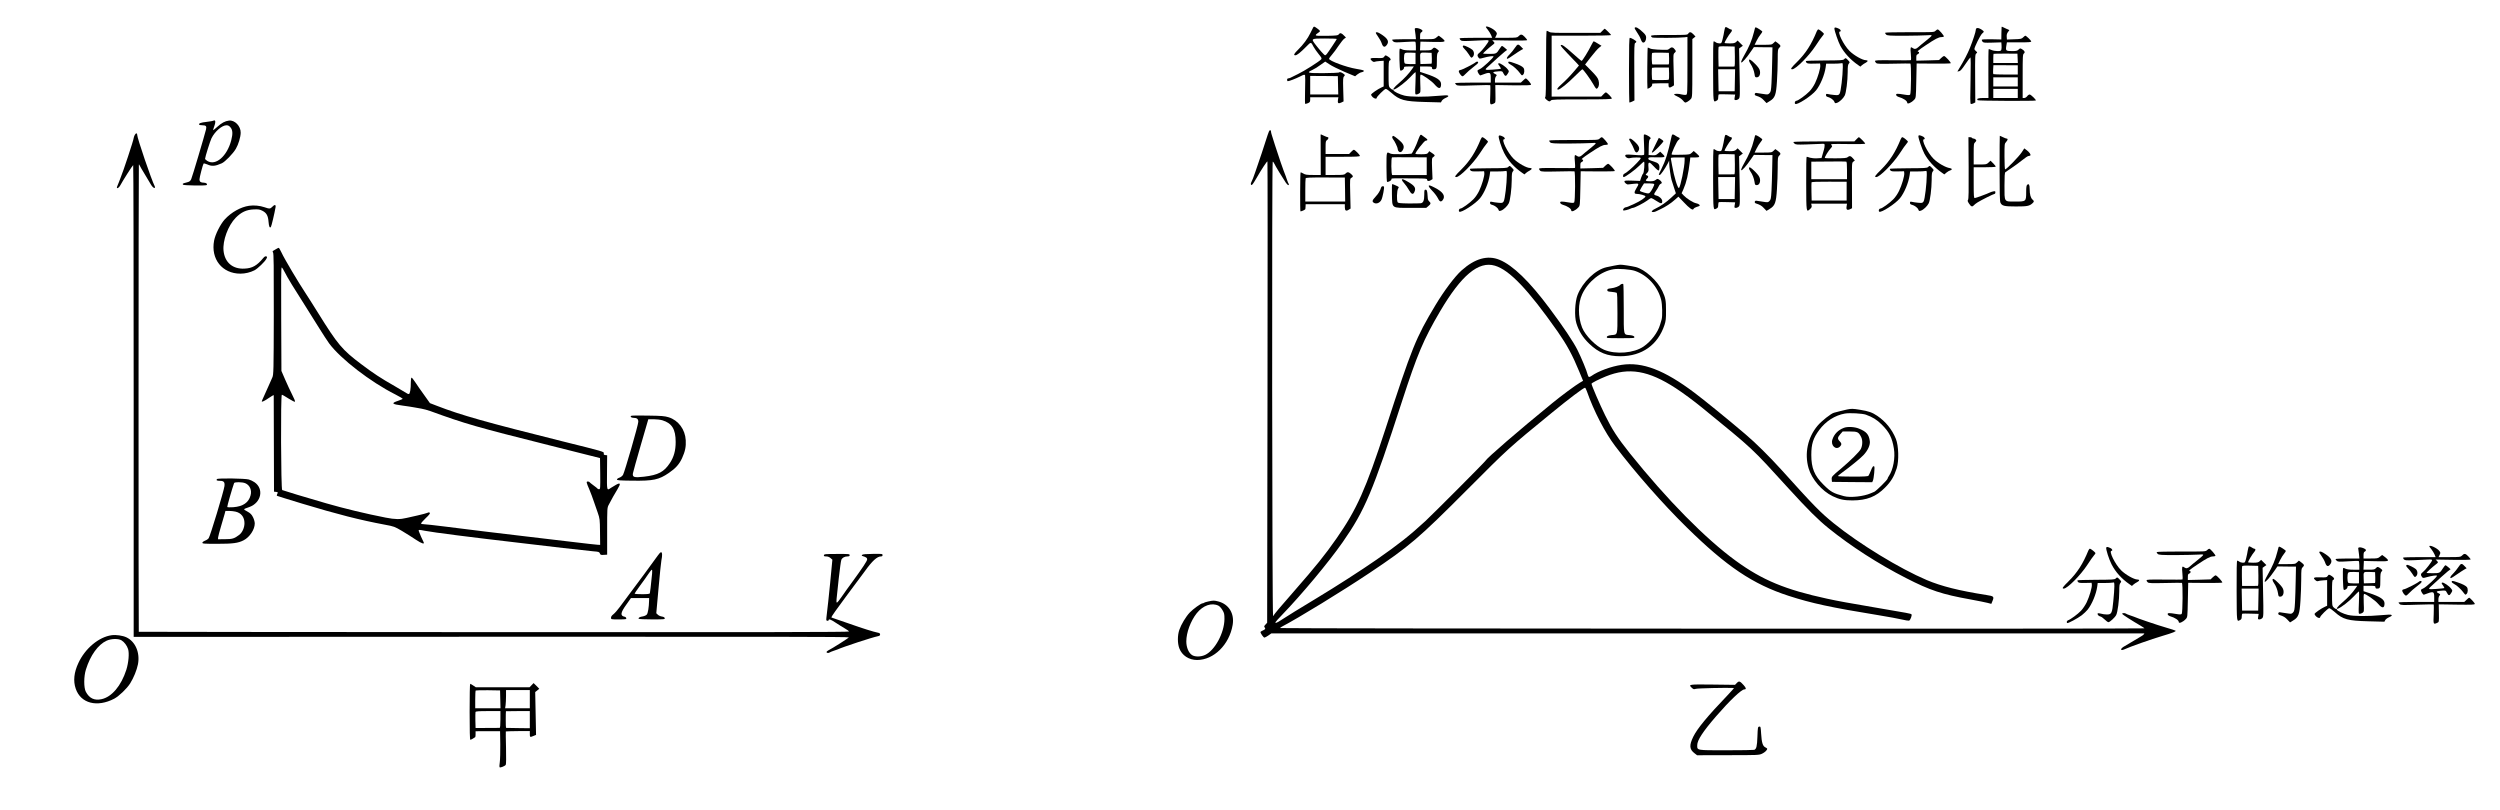 <?xml version="1.0" standalone="no"?>
<!DOCTYPE svg PUBLIC "-//W3C//DTD SVG 20010904//EN"
 "http://www.w3.org/TR/2001/REC-SVG-20010904/DTD/svg10.dtd">
<svg version="1.0" xmlns="http://www.w3.org/2000/svg"
 width="3572pt" height="1158pt" viewBox="0 0 3572 1158"
 preserveAspectRatio="xMidYMid meet">
<g transform="translate(0,1158) scale(0.1,-0.1)"
fill="#000000" stroke="none">
<path d="M18763 11188 c-4 -7 -22 -42 -39 -78 -39 -82 -104 -169 -177 -240
-58 -57 -70 -80 -39 -80 23 0 72 39 154 122 72 73 68 73 107 -2 14 -25 46 -71
73 -104 40 -48 46 -61 36 -73 -24 -29 -246 -170 -333 -211 -49 -24 -98 -47
-107 -53 -10 -5 -25 -9 -33 -9 -8 0 -15 -9 -15 -20 0 -11 4 -20 10 -20 20 0
108 34 173 66 58 30 68 32 74 18 3 -9 3 -103 0 -210 -3 -107 -2 -196 1 -198 4
-2 22 3 40 10 27 12 32 19 32 49 l0 35 201 0 202 0 -6 -33 c-8 -52 4 -62 45
-43 l35 17 -5 170 c-4 150 -3 172 12 188 16 18 16 20 -12 40 -31 21 -53 26
-65 14 -4 -3 -102 -7 -217 -8 -230 -1 -248 4 -158 46 29 13 81 45 116 72 35
26 65 47 67 47 2 0 29 -18 60 -39 31 -22 126 -69 212 -106 l155 -65 30 25 c17
14 44 29 60 32 31 6 44 18 28 28 -5 3 -51 13 -101 21 -141 23 -389 115 -389
144 0 7 18 33 41 58 23 26 66 84 96 130 31 46 67 90 80 99 l24 16 -23 24 c-39
42 -59 48 -77 25 -15 -19 -29 -21 -174 -24 -124 -2 -157 0 -157 10 0 7 13 21
30 30 16 9 30 22 30 28 0 10 -71 64 -84 64 -3 0 -8 -6 -13 -12z m337 -165 c0
-6 -116 -181 -143 -215 -8 -10 -19 -18 -24 -18 -11 0 -85 83 -145 163 -56 75
-53 77 143 77 93 0 169 -3 169 -7z m18 -662 l3 -131 -201 0 -200 0 0 133 0
132 197 -1 198 -2 3 -131z"/>
<path d="M21230 11194 c0 -3 13 -22 30 -42 16 -20 36 -54 45 -74 l15 -38 -228
0 c-126 0 -232 -3 -235 -7 -4 -3 0 -14 9 -24 14 -16 31 -17 142 -13 70 2 157
6 195 9 50 3 67 1 67 -9 0 -19 -96 -142 -130 -168 -33 -24 -37 -43 -15 -71 13
-18 17 -18 67 -4 72 21 148 31 148 20 0 -18 -157 -163 -192 -178 -21 -8 -38
-20 -38 -26 0 -21 32 -70 43 -66 139 53 147 51 147 -38 l0 -65 -255 0 c-140 0
-255 -4 -255 -8 0 -5 8 -16 18 -24 15 -14 46 -15 247 -8 127 4 233 6 237 4 3
-2 4 -65 1 -139 -7 -148 -6 -149 51 -124 25 12 25 12 23 138 l-2 126 251 -4
c187 -2 253 0 259 9 7 11 -60 90 -76 90 -3 0 -20 -13 -37 -30 l-32 -30 -185 0
-185 0 0 37 c0 20 7 44 16 54 15 16 13 19 -17 34 -41 21 -26 31 51 36 54 4 55
3 72 -31 22 -44 37 -44 61 -2 20 33 20 34 0 60 -29 40 -111 95 -129 88 -13 -5
-11 -11 11 -40 14 -19 22 -36 18 -39 -4 -2 -57 -8 -117 -12 -124 -8 -124 -8
-41 65 28 25 79 72 115 105 36 33 81 72 99 86 l35 26 -34 30 c-19 17 -38 29
-43 26 -4 -2 -18 -22 -32 -42 -43 -69 -48 -71 -146 -71 -49 0 -89 2 -89 5 0 7
84 83 131 119 38 30 39 30 19 51 l-19 20 250 -4 c155 -2 249 0 249 6 0 6 -16
27 -36 47 -38 40 -57 41 -89 6 -17 -18 -31 -20 -176 -20 l-157 0 15 31 c14 29
14 33 -3 56 -31 42 -144 94 -144 67z"/>
<path d="M24653 11192 c-5 -4 -13 -29 -17 -57 -4 -27 -14 -78 -23 -112 -15
-61 -17 -63 -47 -63 -17 0 -40 7 -50 15 -11 8 -25 15 -30 15 -8 0 -10 -134 -9
-433 2 -462 0 -441 51 -415 17 9 22 20 22 49 0 20 4 39 10 41 5 2 60 2 121 0
l111 -3 -7 -40 c-6 -36 -5 -39 18 -39 13 0 32 9 41 19 17 18 18 44 11 369 l-7
349 27 20 27 19 -37 37 -38 38 -22 -21 c-17 -16 -35 -20 -93 -20 -40 0 -72 3
-72 7 0 14 63 119 87 145 24 25 24 48 1 48 -5 0 -22 9 -37 19 -15 11 -32 17
-38 13z m135 -419 c2 -93 -1 -143 -8 -144 -5 0 -58 0 -117 -1 l-108 0 -3 133
c-1 73 0 139 3 146 3 11 31 13 117 11 l113 -3 3 -142z m0 -340 l-3 -157 -115
0 -115 0 -3 157 -3 157 121 0 121 0 -3 -157z"/>
<path d="M28599 11193 c-1 -4 -2 -46 -3 -92 l-1 -85 -136 3 c-75 1 -139 -1
-142 -6 -3 -4 1 -17 8 -27 13 -17 26 -18 142 -15 l128 4 3 -39 c2 -22 1 -50
-2 -63 -6 -20 -12 -23 -57 -23 -28 0 -66 7 -85 16 -19 9 -37 14 -40 11 -3 -3
-5 -161 -4 -351 l1 -346 -75 0 c-74 0 -99 -11 -78 -32 10 -10 820 -13 830 -4
8 9 -71 86 -88 86 -9 0 -26 -11 -36 -25 -10 -14 -29 -25 -41 -25 l-23 0 0 311
c0 285 1 313 18 325 21 16 9 41 -30 63 -22 13 -27 12 -46 -7 -18 -18 -34 -22
-89 -22 -92 0 -98 5 -87 72 l9 53 175 0 c148 0 175 2 172 15 -3 14 -71 79 -84
80 -4 0 -18 -11 -31 -24 -22 -22 -34 -24 -128 -27 l-104 -4 -3 39 c-2 28 3 47
17 67 l21 28 -47 22 c-27 12 -51 23 -55 26 -5 2 -9 1 -9 -4z m229 -447 l3 -66
-176 0 -175 0 0 63 c0 35 2 66 4 68 2 2 80 3 173 3 l168 -1 3 -67z m2 -165 l0
-66 -172 0 c-95 0 -175 3 -178 6 -3 4 -4 34 -2 67 l4 60 174 0 174 -1 0 -66z
m0 -171 l0 -65 -175 0 -175 0 0 65 0 65 175 0 175 0 0 -65z m0 -165 l0 -65
-175 0 -175 0 0 65 0 65 175 0 175 0 0 -65z"/>
<path d="M23356 11182 c-3 -5 12 -33 33 -63 21 -30 46 -74 54 -99 9 -26 22
-46 32 -48 23 -5 44 27 45 68 0 29 -8 43 -42 76 -69 66 -109 87 -122 66z"/>
<path d="M25075 11178 c-2 -7 -9 -33 -15 -58 -29 -116 -69 -211 -143 -339 -29
-51 -44 -88 -39 -93 11 -11 77 65 140 158 l42 61 132 -2 133 -1 -4 -195 c-2
-106 -6 -249 -10 -317 -6 -107 -10 -125 -29 -144 -21 -21 -25 -21 -94 -10 -40
6 -82 12 -93 14 -25 4 -33 -30 -8 -38 62 -20 82 -32 115 -67 l38 -40 47 29
c74 45 90 87 102 280 6 87 11 227 11 310 0 138 2 152 20 169 28 25 25 36 -17
68 l-37 27 -26 -25 c-25 -24 -31 -25 -148 -25 l-122 0 29 59 c16 32 41 72 55
88 14 17 26 35 26 41 0 9 -81 62 -95 62 -3 0 -8 -6 -10 -12z"/>
<path d="M26210 11172 c0 -32 56 -193 85 -247 57 -104 145 -199 253 -274 l33
-23 22 20 c12 11 37 27 55 36 34 18 35 36 1 36 -48 0 -170 69 -233 132 -86 86
-180 278 -136 278 19 0 10 27 -12 38 -49 24 -68 25 -68 4z"/>
<path d="M20217 11174 c-3 -3 -4 -11 -2 -17 2 -7 6 -40 10 -74 l6 -63 -171 0
c-93 0 -170 -4 -170 -8 0 -5 8 -16 18 -25 16 -14 34 -15 161 -7 79 6 147 7
152 4 5 -3 9 -32 9 -65 l0 -59 -84 0 c-54 0 -94 5 -112 14 -15 8 -30 13 -34
11 -11 -7 -4 -309 8 -313 19 -6 52 18 52 38 0 18 7 20 71 20 l70 0 -22 -32
c-48 -70 -115 -141 -190 -205 -73 -61 -103 -104 -63 -89 47 18 164 109 223
173 37 40 71 73 75 73 4 0 4 -72 0 -160 -6 -154 -6 -160 12 -160 11 0 29 7 41
15 20 14 21 21 16 138 -4 77 -2 126 4 130 16 10 159 -90 200 -139 59 -70 93
-69 93 4 0 56 -59 96 -221 149 l-79 26 0 39 0 38 85 0 c78 0 85 -2 85 -20 0
-13 7 -20 19 -20 48 0 51 6 51 118 0 86 3 109 17 125 17 18 17 20 -12 43 -37
29 -47 30 -70 4 -15 -17 -31 -20 -97 -20 l-79 0 3 63 3 62 173 -4 c193 -4 201
-1 132 57 -21 17 -41 32 -43 32 -2 0 -17 -11 -33 -25 -27 -23 -37 -25 -131
-25 l-103 0 0 45 c0 30 5 47 14 51 8 3 17 12 20 20 9 22 -88 57 -107 38z m8
-429 l0 -80 -70 -1 c-38 0 -76 4 -82 9 -17 12 -17 129 -1 145 9 9 37 12 83 10
l70 -3 0 -80z m233 3 c2 -43 -1 -78 -5 -78 -4 -1 -42 -2 -83 -3 l-75 -2 -3 69
c-4 99 -5 97 85 94 l78 -3 3 -77z"/>
<path d="M28237 11173 c-4 -3 -7 -14 -7 -22 0 -24 -42 -152 -84 -256 -32 -80
-85 -182 -156 -298 l-23 -39 24 4 c18 2 41 28 88 98 35 52 68 97 73 99 7 2 7
-110 3 -326 -6 -239 -5 -332 3 -337 7 -4 24 -1 38 7 l27 14 -2 343 c-2 321 -1
343 16 356 17 13 17 15 -4 33 -13 11 -23 24 -23 29 0 29 85 200 111 223 28 24
28 27 12 41 -37 32 -81 47 -96 31z"/>
<path d="M22895 11140 l-30 -30 -354 0 c-303 -1 -356 1 -377 15 -13 8 -28 15
-34 15 -7 0 -10 -152 -10 -468 0 -335 -3 -471 -11 -479 -9 -9 -4 -18 17 -37
34 -29 47 -32 64 -11 11 13 72 15 441 15 345 0 429 3 429 13 0 15 -71 87 -85
87 -6 0 -23 -13 -38 -30 l-29 -30 -354 0 -354 0 0 435 0 435 425 0 c235 0 425
4 425 9 0 7 -85 91 -92 91 -2 0 -17 -13 -33 -30z"/>
<path d="M25958 11133 c-75 -186 -158 -315 -279 -435 -90 -89 -103 -108 -71
-108 50 1 237 189 333 335 43 66 87 129 99 141 11 12 20 25 20 30 0 11 -65 64
-80 64 -6 0 -15 -12 -22 -27z"/>
<path d="M27654 11139 c-21 -20 -30 -20 -367 -19 -195 0 -348 -3 -351 -8 -3
-5 3 -17 13 -26 17 -15 47 -17 263 -17 133 1 276 4 316 7 48 5 72 3 72 -4 0
-6 -37 -40 -82 -75 -46 -36 -95 -77 -110 -91 -31 -29 -54 -32 -82 -11 -29 22
-33 6 -24 -87 4 -45 5 -84 2 -87 -2 -3 -119 -4 -259 -2 -217 2 -255 1 -255
-12 0 -7 8 -20 18 -28 14 -12 58 -13 247 -9 127 3 235 4 240 2 15 -4 12 -429
-3 -444 -9 -9 -28 -9 -82 0 -99 17 -122 16 -118 -5 2 -10 17 -22 33 -27 72
-21 125 -57 125 -83 0 -27 58 -3 100 42 25 27 25 27 30 272 l5 246 237 -2
c131 -1 243 1 249 5 12 7 -77 104 -95 104 -6 0 -24 -13 -41 -29 l-30 -29 -162
-5 -163 -4 0 43 c0 34 4 44 20 49 20 6 28 35 10 35 -27 0 -1 23 103 92 139 93
187 118 226 118 16 0 32 4 35 8 6 11 -72 102 -88 102 -6 0 -21 -9 -32 -21z"/>
<path d="M19658 11114 c-4 -3 10 -28 30 -55 20 -27 44 -70 53 -96 18 -55 41
-65 69 -31 41 49 24 91 -60 148 -56 38 -80 47 -92 34z"/>
<path d="M24122 11100 c-12 -19 -23 -20 -272 -20 -216 0 -260 -2 -260 -14 0
-8 8 -17 18 -22 19 -8 393 -6 460 3 l42 5 0 -410 c0 -399 -1 -411 -20 -417
-10 -3 -36 -1 -57 4 -47 14 -113 14 -113 1 0 -5 21 -18 48 -30 26 -11 61 -36
77 -55 30 -36 31 -36 63 -20 17 9 41 28 52 42 19 25 20 39 20 440 l0 415 23
18 22 18 -29 31 c-34 36 -56 39 -74 11z"/>
<path d="M23275 10581 c0 -253 3 -462 5 -464 3 -3 20 2 39 11 l34 17 -2 408
c-2 361 0 408 13 413 9 3 16 12 16 18 0 13 -73 56 -93 56 -9 0 -12 -118 -12
-459z"/>
<path d="M22736 10933 c-40 -82 -127 -223 -138 -223 -5 0 -61 47 -124 104
-124 111 -159 135 -174 120 -6 -6 31 -50 98 -119 59 -61 119 -124 135 -141
l27 -30 -63 -75 c-74 -86 -123 -136 -195 -201 -52 -46 -64 -68 -38 -68 25 0
139 92 238 192 54 54 102 98 107 98 13 0 115 -141 158 -217 36 -65 44 -71 61
-50 19 23 24 64 12 108 -9 34 -32 64 -102 136 l-90 91 81 105 c45 58 97 118
117 134 l36 29 -52 32 c-28 18 -55 32 -59 32 -4 0 -19 -26 -35 -57z"/>
<path d="M21646 10898 c-19 -29 -53 -71 -75 -93 -39 -37 -52 -65 -31 -65 5 0
43 24 84 53 41 28 89 60 107 70 l32 18 -24 25 c-46 50 -55 49 -93 -8z"/>
<path d="M20900 10917 c0 -8 12 -24 26 -38 15 -13 42 -48 61 -77 33 -52 35
-53 54 -36 26 24 25 75 -3 102 -24 22 -104 61 -125 62 -7 0 -13 -6 -13 -13z"/>
<path d="M23860 10890 c-13 -11 -28 -20 -34 -21 -86 -4 -224 5 -247 17 -15 8
-32 14 -36 14 -6 0 -10 -572 -4 -588 1 -1 14 4 30 12 29 16 45 41 35 57 -3 5
46 9 115 9 l121 0 0 -30 c0 -34 17 -39 55 -14 l23 15 -5 223 c-6 218 -6 223
15 242 20 19 20 22 6 42 -26 37 -49 44 -74 22z m-12 -147 c2 -53 -1 -83 -8
-84 -5 0 -57 0 -115 0 -58 0 -109 0 -115 0 -11 1 -14 154 -3 165 4 3 59 5 122
4 l116 -3 3 -82z m0 -212 c2 -51 -1 -87 -8 -91 -8 -5 -203 -6 -232 -1 -8 1
-11 164 -3 172 2 3 57 5 122 4 l118 0 3 -84z"/>
<path d="M19777 10769 c-14 -19 -23 -20 -103 -18 -96 4 -111 -5 -72 -40 14
-13 28 -19 38 -14 8 4 41 9 73 11 l57 4 0 -184 0 -183 -29 -13 c-54 -24 -151
-91 -151 -105 0 -7 10 -23 23 -35 25 -23 57 -29 57 -11 0 18 112 129 130 129
10 0 46 -25 80 -56 118 -105 184 -123 479 -131 l229 -6 12 22 c6 13 32 32 57
43 33 14 42 23 34 31 -8 8 -47 7 -143 -2 -192 -18 -398 -17 -481 3 -68 16
-157 60 -157 77 0 5 -6 9 -13 9 -8 0 -23 10 -35 23 -21 22 -22 32 -22 204 0
152 2 182 15 187 25 9 17 33 -19 55 -41 26 -42 26 -59 0z"/>
<path d="M26348 10733 c-15 -14 -49 -16 -277 -17 -142 -1 -263 -4 -267 -8 -4
-4 -1 -15 6 -23 11 -13 32 -16 104 -14 l91 2 3 -26 c5 -39 -34 -171 -74 -254
-19 -40 -55 -94 -82 -120 -52 -54 -163 -133 -185 -133 -19 0 -31 -30 -17 -44
23 -23 234 113 298 193 62 77 122 222 137 329 l7 52 96 0 c54 0 107 3 120 6
21 6 22 4 22 -57 -1 -125 -28 -349 -45 -376 -16 -24 -21 -25 -78 -20 -34 3
-74 9 -89 13 -24 5 -28 3 -28 -15 0 -14 8 -23 28 -27 38 -10 82 -42 92 -70 8
-21 12 -22 38 -13 35 12 88 62 109 103 21 40 42 208 43 335 0 83 3 108 17 123
15 17 15 20 -12 48 -33 35 -35 35 -57 13z"/>
<path d="M24990 10714 c0 -9 9 -29 20 -44 29 -41 51 -98 59 -150 5 -39 9 -45
31 -45 35 0 55 40 46 91 -6 30 -23 54 -70 102 -63 63 -86 75 -86 46z"/>
<path d="M21085 10691 c-25 -23 -197 -111 -219 -111 -9 0 -19 -6 -22 -14 -7
-17 34 -76 53 -76 7 0 29 18 48 39 20 21 61 58 93 82 71 55 82 65 82 78 0 13
-22 14 -35 2z"/>
<path d="M21550 10686 c0 -7 16 -21 36 -31 35 -16 101 -77 139 -130 20 -26 22
-27 38 -11 20 20 22 74 4 97 -17 21 -61 44 -133 68 -71 25 -84 26 -84 7z"/>
<path d="M3048 9855 c-3 -3 -45 -10 -93 -16 -86 -9 -120 -22 -109 -40 3 -5 25
-9 49 -9 48 0 59 -14 49 -58 -21 -87 -198 -683 -212 -712 -14 -29 -25 -37 -66
-47 -55 -14 -61 -17 -51 -32 7 -12 327 -16 338 -5 15 15 -8 34 -42 34 -42 0
-61 14 -61 46 0 28 49 216 59 227 4 4 27 -1 52 -12 65 -30 112 -27 208 16 47
21 160 137 201 207 37 63 68 167 69 229 2 95 -85 185 -168 174 -56 -7 -106
-34 -166 -89 -29 -26 -55 -48 -59 -48 -3 0 4 25 15 55 20 53 20 85 1 85 -5 0
-11 -2 -14 -5z m246 -96 c31 -37 34 -90 10 -183 -59 -228 -222 -369 -341 -296
-18 11 -33 25 -33 31 0 24 73 255 92 294 49 98 150 185 214 185 24 0 39 -8 58
-31z"/>
<path d="M18111 9648 c-26 -86 -137 -420 -176 -528 -28 -81 -38 -106 -57 -145
-8 -18 -8 -29 -1 -36 10 -10 24 8 73 92 73 127 153 249 159 242 3 -4 4 -1489
1 -3300 l-5 -3291 -24 -26 c-20 -21 -22 -28 -12 -40 16 -19 9 -30 -29 -46 -16
-7 -30 -16 -30 -21 0 -18 43 -79 56 -79 7 0 33 14 56 30 l43 30 6230 0 c3427
0 6234 0 6239 0 14 0 -14 -28 -43 -43 -14 -8 -75 -44 -134 -80 -60 -37 -111
-67 -113 -67 -3 0 -14 -9 -25 -19 -26 -24 -8 -38 27 -22 86 40 392 148 554
196 148 44 196 63 184 74 -5 4 -66 24 -136 44 -113 32 -411 133 -463 157 -11
5 -38 14 -60 21 -22 7 -44 17 -49 21 -15 12 -58 10 -54 -3 4 -11 139 -97 266
-171 28 -16 52 -33 52 -36 0 -9 -12344 -4 -12348 4 -2 3 9 13 25 21 227 118
866 509 1253 768 571 382 694 487 1395 1190 590 592 589 591 1205 1095 250
205 456 360 477 360 5 0 17 -24 27 -52 97 -278 259 -591 405 -783 288 -380
681 -827 1022 -1161 568 -558 944 -811 1454 -977 326 -106 607 -167 1285 -277
140 -23 292 -51 337 -62 46 -11 90 -18 99 -16 19 4 47 79 35 91 -10 10 -58 19
-461 87 -462 79 -574 99 -745 136 -596 129 -924 265 -1303 541 -433 315 -980
870 -1513 1534 -176 221 -255 342 -354 544 -80 163 -195 430 -195 452 0 11
108 66 205 105 328 133 609 85 999 -169 107 -70 257 -181 376 -278 748 -611
694 -560 1236 -1155 277 -303 418 -444 569 -566 321 -259 707 -508 1110 -714
339 -174 513 -232 915 -304 107 -20 219 -42 249 -50 l53 -14 14 34 c30 71 24
76 -86 93 -393 62 -638 124 -850 213 -389 165 -964 516 -1330 812 -193 157
-275 240 -749 766 -171 189 -369 385 -516 509 -231 197 -597 495 -725 590
-432 325 -742 443 -1040 398 -153 -23 -335 -90 -432 -159 -32 -22 -43 -19 -53
19 -14 58 -91 243 -147 355 -57 114 -201 329 -398 593 -284 382 -525 616 -715
693 -170 70 -352 18 -542 -152 -97 -87 -252 -294 -373 -496 -282 -471 -333
-597 -713 -1765 -283 -867 -411 -1154 -702 -1570 -163 -234 -297 -400 -599
-745 -207 -236 -296 -341 -296 -353 0 -5 -5 -7 -10 -5 -14 4 -19 6488 -5 6488
6 0 16 -13 23 -29 13 -30 123 -211 166 -274 15 -21 31 -35 37 -32 6 4 6 12 2
18 -5 7 -15 30 -22 52 -7 22 -16 49 -21 60 -30 73 -109 300 -154 445 -20 63
-41 129 -46 146 -6 17 -10 38 -10 47 0 9 -6 17 -14 17 -8 0 -22 -29 -35 -72z
m3248 -1864 c209 -62 473 -339 895 -939 134 -192 214 -339 310 -573 l55 -133
-46 -27 c-63 -37 -265 -186 -393 -291 -497 -406 -932 -782 -958 -827 -12 -21
-743 -754 -857 -860 -220 -203 -387 -335 -692 -547 -220 -153 -590 -391 -858
-552 -239 -144 -435 -265 -503 -310 -68 -46 -100 -57 -85 -31 4 8 42 50 84 93
292 303 669 755 873 1046 318 456 430 723 846 2007 222 683 308 887 548 1295
303 514 548 718 781 649z"/>
<path d="M1925 9651 c-8 -17 -15 -36 -15 -44 0 -26 -151 -483 -189 -572 -5
-11 -14 -36 -21 -55 -7 -19 -17 -45 -23 -57 -24 -51 20 -36 46 16 31 59 174
283 180 282 4 0 7 -1518 7 -3371 l0 -3370 5110 2 c3966 2 5110 0 5108 -9 -3
-10 -232 -155 -295 -187 -13 -6 -23 -17 -23 -23 0 -14 31 -17 45 -5 6 4 28 14
50 21 22 7 49 16 60 21 83 38 505 176 575 189 26 5 35 11 35 26 0 15 -9 21
-35 26 -54 10 -226 64 -394 124 -83 29 -176 61 -206 71 -30 9 -58 20 -62 23
-4 4 90 138 210 298 119 160 239 322 267 359 108 151 177 214 233 214 15 0 22
6 22 19 0 18 -8 19 -140 17 -92 -1 -143 -5 -151 -13 -10 -10 -8 -14 7 -18 53
-17 64 -26 64 -47 0 -23 -64 -119 -220 -333 -45 -60 -108 -149 -141 -197 -33
-49 -65 -88 -71 -88 -7 0 -9 17 -5 53 3 28 17 160 31 292 15 132 31 252 37
266 12 30 47 49 89 49 22 0 30 5 30 18 0 17 -13 18 -182 17 -165 0 -183 -2
-186 -18 -3 -13 4 -17 32 -17 22 0 45 -8 62 -23 l27 -24 -32 -334 c-18 -184
-39 -377 -46 -429 -7 -52 -11 -98 -8 -102 6 -12 33 -10 33 2 0 21 33 8 103
-39 40 -26 98 -63 130 -81 31 -17 57 -37 57 -43 0 -9 -1243 -11 -5072 -9
-2789 1 -5073 4 -5075 5 -5 6 -4 6669 1 6675 3 3 9 -3 12 -13 4 -10 36 -65 72
-124 35 -58 73 -122 84 -141 22 -39 47 -62 59 -54 5 3 5 13 0 22 -48 94 -251
690 -251 736 0 28 -19 27 -35 -3z"/>
<path d="M18869 9653 c0 -5 0 -135 1 -290 l1 -283 -108 0 c-91 0 -113 3 -142
21 -18 11 -35 18 -38 15 -7 -7 -9 -556 -2 -556 19 0 69 24 70 33 1 7 2 25 3
40 l1 29 280 0 280 0 0 -43 c0 -50 18 -61 58 -34 l24 15 -5 214 c-5 211 -4
214 17 225 28 15 27 27 -6 56 -34 30 -54 31 -78 5 -16 -18 -31 -20 -152 -20
l-133 0 0 130 0 130 245 0 c194 0 245 3 245 13 0 15 -71 87 -86 87 -6 0 -23
-13 -39 -30 l-29 -30 -168 0 -168 0 0 93 c0 81 2 94 20 105 21 13 28 42 10 42
-6 0 -30 9 -52 20 -47 23 -48 23 -49 13z m349 -781 l2 -172 -285 0 -285 0 0
159 c0 88 2 165 5 173 4 10 60 13 283 12 l277 -1 3 -171z"/>
<path d="M20292 9648 c-6 -8 -18 -36 -28 -63 -24 -74 -84 -196 -97 -201 -7 -2
-72 -6 -146 -7 -95 -2 -140 1 -158 10 -54 28 -53 30 -53 -197 0 -124 4 -210 9
-210 24 0 61 21 61 35 0 17 -3 17 115 17 50 -1 159 -1 243 -1 130 -1 152 -3
152 -16 0 -24 25 -28 53 -10 l25 16 -6 150 c-5 145 -4 151 17 165 29 21 27 27
-19 58 l-39 26 -15 -22 c-13 -18 -25 -21 -96 -22 -45 -1 -84 2 -86 6 -9 14
127 188 146 188 31 0 32 18 3 36 -15 10 -37 26 -49 36 -17 15 -23 16 -32 6z
m93 -443 l0 -126 -240 0 c-132 0 -246 0 -252 0 -16 1 -19 247 -3 253 6 2 119
2 253 1 l242 -1 0 -127z"/>
<path d="M23487 9653 c-2 -5 -1 -66 3 -138 3 -71 4 -136 2 -142 -5 -14 -38
-15 -176 -4 -71 5 -89 4 -94 -8 -8 -22 38 -51 66 -40 13 5 55 9 93 9 80 0 80
0 9 -76 -64 -69 -153 -145 -183 -157 -18 -7 -24 -47 -7 -47 22 0 167 106 222
162 32 32 62 58 67 58 14 0 1 -163 -13 -172 -6 -4 -18 -29 -27 -55 l-16 -48
-111 4 c-97 3 -112 1 -112 -12 0 -18 37 -47 54 -42 6 2 41 6 79 9 79 8 80 5
36 -67 -33 -55 -32 -77 5 -77 45 0 126 -23 126 -36 0 -18 -73 -67 -156 -105
-94 -43 -106 -48 -128 -51 -21 -3 -44 -33 -33 -44 7 -7 77 10 109 27 10 5 23
9 29 9 22 0 156 69 202 103 26 21 53 37 60 37 7 0 40 -18 74 -41 66 -43 83
-43 83 -3 0 30 -41 70 -81 79 -42 9 -43 19 -11 64 16 22 35 54 42 70 7 17 21
33 31 36 23 8 12 34 -25 58 -23 15 -26 15 -49 -3 -18 -15 -41 -20 -80 -20 -63
0 -75 9 -47 35 26 23 25 42 -1 50 -21 7 -21 7 4 33 22 24 24 33 20 83 -8 84 9
86 78 10 32 -36 62 -60 68 -57 6 4 11 24 11 45 0 44 -17 63 -75 81 -76 24 -87
30 -83 48 3 15 15 17 108 14 58 -2 111 1 117 6 10 6 4 17 -21 41 l-35 34 -32
-27 c-27 -23 -39 -27 -83 -24 l-51 3 2 110 c2 87 6 111 19 118 19 11 5 30 -39
52 -34 17 -44 18 -50 8z m148 -703 c7 -12 -40 -102 -64 -124 -15 -13 -24 -13
-79 2 -34 9 -62 21 -62 27 0 5 14 31 30 58 l30 47 69 0 c39 0 73 -5 76 -10z"/>
<path d="M23885 9638 c-52 -243 -89 -359 -151 -481 -39 -76 -39 -77 -20 -77
14 0 75 89 115 165 l20 40 1 -45 c0 -41 22 -195 33 -230 2 -8 17 -55 33 -104
l29 -88 -62 -58 c-71 -67 -155 -126 -230 -161 -53 -24 -70 -49 -33 -49 11 0
28 4 38 9 9 5 40 19 67 32 73 34 148 83 206 135 l50 44 74 -77 c83 -89 132
-123 141 -100 5 14 24 24 78 41 27 9 3 34 -40 42 -41 7 -137 68 -178 112 l-29
31 26 58 c43 97 70 213 93 406 l5 47 65 0 c76 0 80 10 23 59 l-40 34 -27 -26
c-26 -24 -33 -26 -154 -28 -70 -2 -130 -1 -133 3 -10 10 73 189 94 205 26 17
27 32 4 40 -10 3 -30 15 -45 25 -34 24 -47 23 -53 -4z m185 -348 c0 -93 -60
-382 -81 -396 -18 -11 -71 163 -98 321 -7 39 -14 80 -17 93 -4 22 -3 22 96 22
l100 0 0 -40z"/>
<path d="M24653 9652 c-5 -4 -13 -29 -17 -57 -4 -27 -14 -78 -23 -112 -15 -61
-17 -63 -47 -63 -17 0 -40 7 -50 15 -11 8 -25 15 -30 15 -8 0 -10 -133 -9
-432 2 -462 0 -442 51 -416 17 9 22 20 22 49 0 20 4 39 10 41 5 2 60 2 121 0
l111 -3 -7 -40 c-6 -36 -5 -39 18 -39 13 0 32 9 41 19 17 18 18 44 11 369 l-7
349 27 20 27 19 -37 37 -38 38 -22 -21 c-17 -16 -35 -20 -93 -20 -40 0 -72 3
-72 7 0 14 63 119 87 145 24 25 24 48 1 48 -5 0 -22 9 -37 19 -15 11 -32 17
-38 13z m135 -419 c2 -93 -1 -143 -8 -144 -5 0 -58 0 -117 -1 l-108 0 -3 133
c-1 73 0 139 3 146 3 11 31 13 117 11 l113 -3 3 -142z m0 -340 l-3 -157 -115
0 -115 0 -3 157 -3 157 121 0 121 0 -3 -157z"/>
<path d="M21414 9636 c-8 -21 40 -170 77 -241 56 -109 144 -206 257 -284 l33
-23 22 20 c12 11 37 27 55 36 34 18 35 36 1 36 -48 0 -170 69 -233 132 -86 86
-180 278 -136 278 19 0 10 27 -12 37 -43 21 -59 23 -64 9z"/>
<path d="M25075 9638 c-2 -7 -9 -33 -15 -58 -29 -116 -69 -211 -143 -339 -29
-51 -44 -88 -39 -93 11 -11 77 65 140 158 l42 61 132 -2 133 -1 -4 -195 c-2
-106 -6 -249 -10 -317 -6 -107 -10 -125 -29 -144 -21 -21 -25 -21 -94 -10 -40
6 -82 12 -93 14 -25 4 -33 -30 -8 -38 62 -20 82 -32 115 -67 l38 -40 47 29
c74 45 90 87 102 280 6 87 11 227 11 310 0 138 2 152 20 169 28 25 25 36 -17
68 l-37 27 -26 -25 c-25 -24 -31 -25 -148 -25 l-122 0 29 59 c16 32 41 72 55
88 14 17 26 35 26 41 0 9 -81 62 -95 62 -3 0 -8 -6 -10 -12z"/>
<path d="M27410 9632 c0 -32 56 -193 85 -247 57 -104 145 -199 253 -274 l32
-23 31 26 c17 14 42 29 55 32 30 8 26 28 -7 32 -61 9 -171 72 -233 134 -86 86
-180 278 -136 278 19 0 10 27 -12 38 -49 24 -68 25 -68 4z"/>
<path d="M19893 9625 c-3 -9 2 -23 10 -33 23 -26 67 -117 67 -140 0 -11 7 -28
16 -36 20 -21 47 -7 64 34 18 44 -1 82 -74 141 -66 53 -74 57 -83 34z"/>
<path d="M28570 9175 c0 -338 3 -471 12 -490 21 -47 53 -55 222 -55 160 0 191
6 234 44 27 24 28 33 3 54 -27 24 -41 75 -41 148 0 65 -11 84 -35 64 -11 -9
-15 -36 -15 -104 0 -135 -1 -136 -155 -136 -164 0 -155 -13 -155 227 0 133 3
185 13 193 6 5 46 32 87 59 41 27 109 77 150 110 41 33 82 61 90 61 8 0 21 4
28 8 15 10 -13 50 -57 81 l-28 21 -38 -58 c-38 -58 -217 -242 -235 -242 -6 0
-10 69 -10 184 0 182 0 183 25 210 24 26 26 46 4 46 -6 0 -29 9 -51 20 -23 11
-43 20 -45 20 -2 0 -3 -209 -3 -465z"/>
<path d="M21158 9593 c-75 -186 -158 -315 -279 -435 -90 -89 -103 -108 -71
-108 50 1 237 189 333 335 43 66 87 129 99 141 11 12 20 25 20 30 0 11 -65 64
-80 64 -6 0 -15 -12 -22 -27z"/>
<path d="M22854 9599 c-21 -20 -30 -20 -367 -19 -195 0 -348 -3 -351 -8 -3 -5
3 -17 13 -26 17 -15 47 -17 263 -17 133 1 276 4 316 7 48 5 72 3 72 -4 0 -6
-37 -40 -82 -75 -46 -36 -95 -77 -110 -91 -31 -29 -54 -32 -82 -11 -29 22 -33
6 -24 -87 4 -45 5 -84 2 -87 -2 -3 -119 -4 -259 -2 -217 2 -255 1 -255 -12 0
-7 8 -20 18 -28 14 -12 58 -13 247 -9 127 3 235 4 240 2 15 -4 12 -429 -3
-444 -9 -9 -28 -9 -82 0 -99 17 -122 16 -118 -5 2 -10 17 -22 33 -27 72 -21
125 -57 125 -83 0 -27 58 -3 100 42 25 27 25 27 30 272 l5 246 237 -2 c131 -1
243 1 249 5 12 7 -77 104 -95 104 -6 0 -24 -13 -41 -29 l-30 -29 -162 -5 -163
-4 0 43 c0 34 4 44 20 49 20 6 28 35 10 35 -27 0 -1 23 103 92 139 93 187 118
226 118 16 0 32 4 35 8 6 11 -72 102 -88 102 -6 0 -21 -9 -32 -21z"/>
<path d="M26525 9590 l-29 -30 -432 0 c-238 0 -435 -4 -438 -8 -3 -5 3 -16 14
-24 15 -14 41 -16 162 -12 78 2 171 6 206 8 62 4 62 4 62 -24 0 -15 -4 -40 -9
-56 -5 -16 -15 -50 -22 -76 l-13 -46 -65 -4 c-36 -2 -81 3 -101 9 -19 7 -39
13 -45 13 -7 0 -9 -133 -8 -382 1 -418 1 -415 56 -364 21 20 26 31 21 51 l-6
25 256 0 256 0 -6 -40 c-8 -47 9 -59 52 -38 l26 13 -1 325 c-2 320 -2 324 19
340 l22 16 -27 32 c-30 35 -50 40 -76 16 -13 -12 -47 -15 -168 -16 -83 -1
-154 1 -157 5 -8 8 49 102 84 139 23 26 24 29 9 45 -15 17 -4 18 234 15 162
-2 249 0 249 6 0 11 -80 92 -91 92 -3 0 -18 -13 -34 -30z m-135 -446 l0 -124
-255 0 -255 0 0 125 0 125 243 2 c133 2 248 1 255 -1 9 -2 12 -36 12 -127z
m-5 -295 l0 -134 -250 0 -250 0 -3 124 c-1 69 -1 130 1 135 3 8 87 11 253 10
l249 -1 0 -134z"/>
<path d="M27158 9593 c-75 -186 -158 -315 -279 -435 -90 -89 -103 -108 -71
-108 50 1 237 189 333 335 43 66 87 129 99 141 11 12 20 25 20 30 0 11 -65 64
-80 64 -6 0 -15 -12 -22 -27z"/>
<path d="M28128 9179 c2 -329 0 -444 -9 -455 -9 -11 -6 -22 15 -54 28 -43 46
-49 67 -24 8 9 32 28 54 42 52 33 230 122 244 122 6 0 11 9 11 21 0 18 -4 20
-32 14 -18 -4 -39 -11 -48 -16 -33 -17 -201 -79 -215 -79 -13 0 -15 32 -15
220 l0 220 154 0 c85 0 157 4 160 8 3 5 -13 26 -34 47 l-40 39 -28 -27 c-26
-25 -34 -27 -120 -27 l-92 0 0 150 c0 140 1 150 22 169 17 17 19 23 8 36 -7 8
-21 15 -31 15 -10 0 -21 5 -24 10 -3 6 -16 10 -28 10 l-22 0 3 -441z"/>
<path d="M23653 9513 c-26 -54 -49 -101 -51 -105 -2 -5 1 -8 6 -8 17 0 164
152 159 164 -3 6 -19 19 -35 29 l-31 17 -48 -97z"/>
<path d="M23278 9594 c-4 -3 7 -27 24 -54 16 -26 36 -65 43 -86 17 -51 39 -65
59 -39 30 40 20 75 -39 132 -51 49 -73 61 -87 47z"/>
<path d="M21548 9193 c-15 -14 -49 -16 -277 -17 -142 -1 -263 -4 -267 -8 -4
-4 -1 -15 6 -23 11 -13 32 -16 104 -14 l91 2 3 -26 c5 -39 -34 -171 -74 -254
-19 -40 -55 -94 -82 -120 -52 -54 -163 -133 -185 -133 -19 0 -31 -30 -17 -44
23 -23 234 113 298 193 62 77 122 222 137 329 l7 52 96 0 c54 0 107 3 120 6
21 6 22 4 22 -57 -1 -125 -28 -349 -45 -376 -16 -24 -21 -25 -78 -20 -34 3
-74 9 -89 13 -24 5 -28 3 -28 -15 0 -14 8 -23 28 -27 38 -10 82 -42 92 -70 8
-21 12 -22 38 -13 35 12 88 62 109 103 21 40 42 208 43 335 0 83 3 108 17 123
15 17 15 20 -12 48 -33 35 -35 35 -57 13z"/>
<path d="M27548 9193 c-15 -14 -49 -16 -277 -17 -142 -1 -263 -4 -267 -8 -4
-4 -1 -15 6 -23 11 -13 32 -16 104 -14 l91 2 3 -26 c5 -39 -34 -171 -74 -254
-19 -40 -55 -94 -82 -120 -52 -54 -163 -133 -185 -133 -19 0 -31 -30 -17 -44
23 -23 234 113 298 193 62 77 122 222 137 329 l7 52 96 0 c54 0 107 3 120 6
21 6 22 4 22 -57 -1 -125 -28 -349 -45 -376 -16 -24 -21 -25 -78 -20 -34 3
-74 9 -89 13 -24 5 -28 3 -28 -15 0 -14 8 -23 28 -27 38 -10 82 -42 92 -70 8
-21 12 -22 38 -13 35 12 88 62 109 103 21 40 42 208 43 335 0 83 3 108 17 123
15 17 15 20 -12 48 -33 35 -35 35 -57 13z"/>
<path d="M24990 9174 c0 -9 9 -29 20 -44 29 -41 51 -98 59 -150 5 -39 9 -45
31 -45 35 0 55 40 46 91 -6 30 -23 54 -70 102 -63 63 -86 75 -86 46z"/>
<path d="M20030 9009 c0 -6 16 -29 35 -50 19 -21 49 -63 66 -94 34 -61 59 -70
77 -30 27 58 8 89 -87 145 -69 41 -91 48 -91 29z"/>
<path d="M19888 8803 c5 -206 -13 -193 272 -193 l218 0 31 26 c36 30 38 43 11
67 -11 9 -20 29 -20 46 0 15 -3 49 -6 75 -5 36 -11 46 -25 46 -17 0 -19 -8
-19 -70 0 -83 -13 -117 -49 -124 -14 -2 -93 -3 -174 -3 -119 2 -150 5 -157 17
-16 26 -12 168 6 195 15 23 15 24 -30 44 -25 12 -49 21 -54 21 -4 0 -6 -66 -4
-147z"/>
<path d="M20414 8925 c-3 -8 16 -36 49 -70 31 -31 65 -76 78 -101 26 -56 46
-65 71 -35 46 58 8 119 -113 180 -62 32 -81 38 -85 26z"/>
<path d="M19734 8903 c-15 -50 -39 -89 -79 -132 -51 -55 -55 -72 -21 -91 34
-18 82 2 103 44 18 34 45 174 37 188 -9 14 -34 8 -40 -9z"/>
<path d="M3560 8640 c-120 -17 -254 -92 -349 -195 -62 -69 -135 -213 -152
-303 -50 -263 116 -472 376 -472 69 0 142 18 201 48 46 24 148 122 170 164 13
26 13 29 -2 35 -12 4 -25 -3 -42 -23 -91 -110 -157 -147 -269 -152 -168 -9
-282 88 -299 255 -15 144 65 361 174 472 79 80 152 114 256 119 70 3 87 0 126
-20 58 -30 80 -69 87 -158 6 -69 16 -91 33 -74 8 8 54 204 67 282 7 40 -13 43
-47 7 -28 -30 -40 -31 -111 -6 -68 23 -149 31 -219 21z"/>
<path d="M3955 8027 c-11 -6 -30 -18 -43 -25 -19 -11 -21 -16 -11 -29 10 -11
12 -197 11 -880 -2 -821 -3 -866 -21 -906 -10 -23 -34 -78 -54 -122 -19 -44
-49 -110 -66 -147 -17 -36 -31 -69 -31 -73 0 -13 43 8 106 52 35 24 64 41 65
36 0 -4 2 -316 2 -693 l2 -685 28 -3 c30 -4 31 -5 17 -32 -7 -13 -7 -21 0 -25
6 -3 166 -53 358 -111 503 -152 825 -234 1177 -300 136 -25 143 -28 250 -91
61 -36 150 -93 198 -125 86 -57 129 -70 108 -31 -16 29 -58 126 -66 151 -8 26
-8 26 87 8 132 -25 640 -90 1373 -175 143 -17 415 -49 604 -71 189 -22 382
-43 428 -47 77 -6 85 -8 94 -30 8 -21 14 -24 56 -21 l48 3 0 335 c0 333 0 335
24 380 39 76 82 152 123 219 50 83 45 100 -19 65 -26 -15 -60 -35 -75 -45 -58
-42 -58 -43 -55 224 l2 242 -26 3 c-21 2 -25 7 -22 26 5 22 -9 26 -589 170
-1093 273 -1451 374 -1794 507 l-101 39 -84 118 c-47 64 -104 147 -128 184
-24 37 -47 65 -52 62 -5 -3 -9 -29 -9 -58 0 -107 -12 -176 -29 -176 -10 0 -21
4 -26 9 -6 5 -85 52 -177 105 -194 110 -305 183 -473 310 -277 208 -338 281
-621 736 -70 113 -153 243 -184 290 -92 138 -301 489 -336 568 -19 39 -37 72
-41 71 -5 0 -17 -5 -28 -12z m113 -335 c32 -67 138 -241 313 -514 52 -81 134
-213 183 -292 49 -79 112 -175 139 -213 163 -220 590 -550 946 -729 62 -31
109 -60 104 -64 -4 -4 -33 -15 -63 -26 -106 -35 -94 -49 61 -69 62 -8 137 -20
164 -25 28 -5 75 -14 107 -19 31 -5 87 -21 125 -34 505 -184 656 -227 1707
-491 l719 -181 3 -222 c2 -210 1 -223 -16 -223 -10 0 -20 3 -22 8 -1 4 -28 25
-58 47 -30 22 -56 43 -58 47 -2 5 -13 8 -24 8 -24 0 -21 -13 22 -112 19 -44
52 -134 70 -188 10 -30 33 -95 50 -144 30 -87 31 -95 33 -275 l2 -186 -30 1
c-16 0 -185 19 -375 42 -190 23 -482 57 -650 77 -367 43 -788 94 -1157 141
-150 19 -288 34 -307 34 -19 0 -37 4 -40 9 -3 4 26 39 65 76 51 48 68 70 60
78 -8 8 -17 8 -33 0 -13 -6 -77 -23 -143 -38 -66 -15 -136 -30 -155 -35 -95
-23 -164 -22 -298 4 -283 55 -600 132 -852 205 -281 81 -615 182 -628 189 -18
10 -23 1362 -5 1362 7 0 51 -25 97 -55 50 -32 88 -50 91 -44 4 5 -14 50 -40
99 -25 49 -70 146 -100 215 l-54 125 -3 740 c-3 508 -1 740 7 739 5 0 25 -30
43 -67z"/>
<path d="M23060 7784 c-36 -7 -83 -17 -106 -22 -156 -34 -343 -213 -414 -397
-38 -97 -47 -306 -17 -402 34 -113 93 -207 184 -294 134 -129 259 -179 446
-179 308 1 534 161 629 446 19 59 23 89 22 209 0 142 -6 177 -52 275 -68 148
-250 312 -382 345 -54 13 -196 35 -220 33 -14 0 -54 -7 -90 -14z m302 -75
c180 -63 324 -222 373 -414 16 -62 20 -235 6 -281 -5 -16 -15 -49 -22 -74 -32
-110 -126 -235 -234 -310 -138 -96 -399 -118 -567 -47 -115 49 -268 203 -313
317 -60 153 -60 346 1 476 84 182 268 328 449 357 71 12 245 -2 307 -24z"/>
<path d="M23170 7522 c-8 -3 -17 -8 -20 -12 -13 -18 -80 -44 -130 -49 -46 -5
-55 -9 -55 -26 0 -17 8 -21 60 -25 33 -3 66 -9 73 -13 9 -6 12 -76 12 -291 0
-323 5 -306 -86 -314 -51 -4 -78 -21 -61 -39 8 -7 376 -7 384 0 17 18 -10 35
-61 39 -92 8 -86 -17 -86 379 0 191 -3 350 -7 352 -5 2 -15 2 -23 -1z"/>
<path d="M26390 5729 c-25 -6 -72 -17 -105 -25 -33 -9 -69 -18 -80 -21 -41 -9
-180 -119 -236 -186 -141 -168 -189 -395 -128 -607 46 -158 192 -327 345 -400
96 -46 162 -60 282 -60 205 1 338 53 467 185 85 85 127 156 165 274 34 107 28
323 -12 421 -55 135 -145 246 -265 328 -72 49 -123 67 -247 87 -106 17 -121
17 -186 4z m270 -74 c96 -35 156 -71 225 -140 108 -106 150 -190 175 -344 22
-130 -10 -303 -72 -393 -10 -14 -18 -31 -18 -37 0 -16 -161 -175 -190 -188
-14 -5 -36 -15 -50 -21 -101 -45 -291 -66 -384 -41 -151 40 -188 60 -292 164
-130 129 -174 237 -174 424 0 157 26 240 113 357 92 125 225 210 367 235 68
12 249 2 300 -16z"/>
<path d="M26345 5467 c-82 -32 -138 -88 -164 -168 -28 -84 51 -157 109 -99 26
26 25 46 -5 76 -33 33 -32 53 9 100 l34 39 100 0 c113 0 127 -7 164 -79 23
-45 21 -122 -5 -172 -21 -41 -148 -166 -279 -277 -138 -115 -140 -118 -136
-159 l3 -33 288 -3 287 -2 10 22 c14 32 29 191 20 202 -14 14 -27 -1 -50 -61
-13 -32 -28 -64 -33 -70 -7 -10 -64 -13 -223 -13 -118 0 -214 3 -214 8 0 4 29
27 63 52 109 79 258 200 301 246 63 66 100 146 92 202 -13 94 -48 135 -155
178 -62 26 -164 31 -216 11z"/>
<path d="M9019 5639 c-19 -11 0 -29 32 -29 50 0 69 -16 69 -57 0 -43 -194
-714 -218 -757 -10 -17 -32 -34 -52 -41 -19 -6 -35 -18 -35 -26 0 -12 39 -15
220 -17 299 -4 379 13 522 111 96 65 148 124 188 210 45 99 58 165 53 257 -9
155 -106 285 -244 328 -59 18 -101 21 -296 24 -125 3 -233 1 -239 -3z m445
-64 c137 -42 190 -127 190 -310 0 -122 -25 -213 -82 -300 -85 -129 -167 -172
-371 -196 -140 -16 -167 -8 -158 48 4 20 54 203 113 405 l107 368 76 0 c42 0
98 -7 125 -15z"/>
<path d="M3100 4735 c-14 -17 -2 -25 40 -25 58 0 74 -18 67 -76 -9 -71 -204
-714 -225 -743 -10 -14 -34 -30 -53 -36 -18 -7 -35 -19 -37 -28 -3 -15 16 -17
210 -17 225 0 300 10 378 50 87 44 160 155 160 241 0 23 -11 61 -25 89 -20 40
-37 57 -82 82 -62 35 -64 30 28 63 173 62 214 261 74 356 -22 15 -58 32 -80
38 -60 16 -442 21 -455 6z m404 -59 c65 -27 97 -99 76 -174 -27 -103 -108
-158 -246 -169 -46 -3 -84 -2 -87 3 -4 7 71 268 98 342 6 17 117 16 159 -2z
m-140 -406 c82 -18 129 -79 129 -165 0 -65 -31 -134 -76 -168 -69 -52 -97 -61
-202 -61 l-100 -1 1 25 c1 14 20 86 42 160 22 74 46 154 52 178 l11 42 52 0
c29 0 70 -5 91 -10z"/>
<path d="M32133 3772 c-5 -4 -13 -29 -17 -57 -4 -27 -14 -78 -23 -112 -15 -61
-17 -63 -47 -63 -17 0 -40 7 -50 15 -11 8 -25 15 -30 15 -8 0 -10 -134 -9
-433 2 -462 0 -441 51 -415 17 9 22 20 22 49 0 20 4 39 10 41 5 2 60 2 121 0
l111 -3 -7 -40 c-6 -36 -5 -39 18 -39 13 0 32 9 41 19 17 18 18 44 11 369 l-7
349 27 20 27 19 -37 37 -38 38 -22 -21 c-17 -16 -35 -20 -93 -20 -40 0 -72 3
-72 7 0 14 63 119 87 145 24 25 24 48 1 48 -5 0 -22 9 -37 19 -15 11 -32 17
-38 13z m135 -419 c2 -93 -1 -143 -8 -144 -5 0 -58 0 -117 -1 l-108 0 -3 133
c-1 73 0 139 3 146 3 11 31 13 117 11 l113 -3 3 -142z m0 -340 l-3 -157 -115
0 -115 0 -3 157 -3 157 121 0 121 0 -3 -157z"/>
<path d="M34710 3774 c0 -3 13 -22 30 -42 16 -20 36 -54 45 -74 l15 -38 -228
0 c-126 0 -232 -3 -235 -7 -4 -3 0 -14 9 -24 14 -16 31 -17 142 -13 70 2 157
6 195 9 50 3 67 1 67 -9 0 -19 -96 -142 -130 -168 -33 -24 -37 -43 -15 -71 13
-18 17 -18 67 -4 72 21 148 31 148 20 0 -18 -157 -163 -192 -178 -21 -8 -38
-20 -38 -26 0 -21 32 -70 43 -66 139 53 147 51 147 -38 l0 -65 -255 0 c-140 0
-255 -4 -255 -8 0 -5 8 -16 18 -24 15 -14 46 -15 247 -8 127 4 233 6 237 4 3
-2 4 -65 1 -139 -7 -148 -6 -149 51 -124 25 12 25 12 23 138 l-2 126 258 -4
c215 -3 257 -1 257 11 0 13 -69 88 -81 88 -4 0 -20 -13 -37 -30 l-32 -30 -185
0 -185 0 0 37 c0 20 7 44 16 54 15 16 13 19 -17 34 -41 21 -26 31 51 36 54 4
55 3 72 -31 22 -44 37 -44 61 -2 20 33 20 34 0 60 -29 40 -111 95 -129 88 -13
-5 -11 -11 11 -40 14 -19 22 -36 18 -39 -4 -2 -57 -8 -117 -12 -124 -8 -124
-8 -41 65 28 25 79 72 115 105 36 33 81 72 99 86 l35 26 -34 30 c-19 17 -38
29 -43 26 -4 -2 -18 -22 -32 -42 -43 -69 -48 -71 -146 -71 -49 0 -89 2 -89 5
0 7 84 83 131 119 38 30 39 30 19 51 l-19 20 250 -4 c155 -2 249 0 249 6 0 6
-16 27 -36 47 -38 40 -57 41 -89 6 -17 -18 -31 -20 -176 -20 l-157 0 15 31
c14 29 14 33 -3 56 -31 42 -144 94 -144 67z"/>
<path d="M30094 3756 c-8 -21 40 -170 77 -241 56 -109 144 -206 257 -284 l33
-23 22 20 c12 11 37 27 55 36 34 18 35 36 1 36 -48 0 -170 69 -233 132 -86 86
-180 278 -136 278 19 0 10 27 -12 37 -43 21 -59 23 -64 9z"/>
<path d="M32555 3758 c-2 -7 -9 -33 -15 -58 -29 -116 -69 -211 -143 -339 -29
-51 -44 -88 -39 -93 11 -11 77 65 140 158 l42 61 132 -2 133 -1 -4 -195 c-2
-106 -6 -249 -10 -317 -6 -107 -10 -125 -29 -144 -21 -21 -25 -21 -94 -10 -40
6 -82 12 -93 14 -25 4 -33 -30 -8 -38 62 -20 82 -32 115 -67 l38 -40 47 29
c74 45 90 87 102 280 6 87 11 227 11 310 0 138 2 152 20 169 28 25 25 36 -17
68 l-37 27 -26 -25 c-25 -24 -31 -25 -148 -25 l-122 0 29 59 c16 32 41 72 55
88 14 17 26 35 26 41 0 9 -81 62 -95 62 -3 0 -8 -6 -10 -12z"/>
<path d="M33697 3754 c-3 -3 -4 -11 -2 -17 2 -7 6 -40 10 -74 l6 -63 -171 0
c-93 0 -170 -4 -170 -8 0 -5 8 -16 18 -25 16 -14 34 -15 161 -7 79 6 147 7
152 4 5 -3 9 -32 9 -65 l0 -59 -84 0 c-54 0 -94 5 -112 14 -15 8 -30 13 -34
11 -11 -7 -4 -309 8 -313 19 -6 52 18 52 38 0 18 7 20 71 20 l70 0 -22 -32
c-48 -70 -115 -141 -190 -205 -73 -61 -103 -104 -63 -89 47 18 164 109 223
173 37 40 71 73 75 73 4 0 4 -72 0 -160 -6 -154 -6 -160 12 -160 11 0 29 7 41
15 20 14 21 21 16 138 -4 77 -2 126 4 130 16 10 159 -90 200 -139 59 -70 93
-69 93 4 0 56 -59 96 -221 149 l-79 26 0 39 0 38 85 0 c78 0 85 -2 85 -20 0
-13 7 -20 19 -20 48 0 51 6 51 118 0 86 3 109 17 125 17 18 17 20 -12 43 -37
29 -47 30 -70 4 -15 -17 -31 -20 -97 -20 l-79 0 3 63 3 62 173 -4 c193 -4 201
-1 132 57 -21 17 -41 32 -43 32 -2 0 -17 -11 -33 -25 -27 -23 -37 -25 -131
-25 l-103 0 0 45 c0 30 5 47 14 51 8 3 17 12 20 20 9 22 -88 57 -107 38z m8
-429 l0 -80 -70 -1 c-38 0 -76 4 -82 9 -17 12 -17 129 -1 145 9 9 37 12 83 10
l70 -3 0 -80z m233 3 c2 -43 -1 -78 -5 -78 -4 -1 -42 -2 -83 -3 l-75 -2 -3 69
c-4 99 -5 97 85 94 l78 -3 3 -77z"/>
<path d="M29838 3713 c-75 -186 -158 -315 -279 -435 -90 -89 -103 -108 -71
-108 50 1 237 189 333 335 43 66 87 129 99 141 11 12 20 25 20 30 0 11 -65 64
-80 64 -6 0 -15 -12 -22 -27z"/>
<path d="M31534 3719 c-21 -20 -30 -20 -367 -19 -195 0 -348 -3 -351 -8 -3 -5
3 -17 13 -26 17 -15 47 -17 263 -17 133 1 276 4 316 7 48 5 72 3 72 -4 0 -6
-37 -40 -82 -75 -46 -36 -95 -77 -110 -91 -31 -29 -54 -32 -82 -11 -29 22 -33
6 -24 -87 4 -45 5 -84 2 -87 -2 -3 -119 -4 -259 -2 -217 2 -255 1 -255 -12 0
-7 8 -20 18 -28 14 -12 58 -13 247 -9 127 3 235 4 240 2 15 -4 12 -429 -3
-444 -9 -9 -28 -9 -82 0 -99 17 -122 16 -118 -5 2 -10 17 -22 33 -27 72 -21
125 -57 125 -83 0 -27 58 -3 100 42 25 27 25 27 30 272 l5 246 237 -2 c131 -1
243 1 249 5 12 7 -77 104 -95 104 -6 0 -24 -13 -41 -29 l-30 -29 -162 -5 -163
-4 0 43 c0 34 4 44 20 49 20 6 28 35 10 35 -27 0 -1 23 103 92 139 93 187 118
226 118 16 0 32 4 35 8 6 11 -72 102 -88 102 -6 0 -21 -9 -32 -21z"/>
<path d="M33138 3694 c-4 -3 10 -28 30 -55 20 -27 44 -70 53 -96 18 -55 41
-65 69 -31 41 49 24 91 -60 148 -56 38 -80 47 -92 34z"/>
<path d="M9399 3643 c-18 -27 -105 -145 -192 -263 -88 -118 -190 -255 -227
-305 -36 -49 -92 -125 -124 -167 -31 -43 -72 -89 -91 -104 -23 -17 -35 -35
-35 -50 0 -24 1 -24 111 -24 100 0 110 2 107 17 -2 10 -12 19 -23 21 -66 13
-60 57 23 172 l67 95 130 0 130 0 -1 -40 c-2 -88 -16 -176 -32 -195 -10 -12
-35 -23 -57 -27 -44 -6 -68 -20 -59 -34 3 -5 88 -9 190 -9 171 0 185 1 182 17
-2 12 -16 20 -41 24 -21 3 -48 15 -59 27 l-21 20 32 354 c17 194 36 375 41
401 15 71 13 117 -5 117 -8 0 -29 -21 -46 -47z m-82 -260 c-18 -179 -28 -269
-32 -280 -3 -9 -34 -13 -108 -13 -57 0 -106 3 -109 6 -3 3 30 53 74 112 44 59
98 135 121 170 23 34 45 62 51 62 5 0 6 -25 3 -57z"/>
<path d="M35126 3478 c-19 -29 -53 -71 -75 -93 -39 -37 -52 -65 -31 -65 5 0
43 24 84 53 41 28 89 60 107 70 l32 18 -24 25 c-46 50 -55 49 -93 -8z"/>
<path d="M34380 3497 c0 -8 12 -24 26 -38 15 -13 42 -48 61 -77 33 -52 35 -53
54 -36 26 24 25 75 -3 102 -24 22 -104 61 -125 62 -7 0 -13 -6 -13 -13z"/>
<path d="M33257 3349 c-14 -19 -23 -20 -103 -18 -96 4 -111 -5 -72 -40 14 -13
28 -19 38 -14 8 4 41 9 73 11 l57 4 0 -184 0 -183 -29 -13 c-54 -24 -151 -91
-151 -105 0 -7 10 -23 23 -35 25 -23 57 -29 57 -11 0 18 112 129 130 129 10 0
46 -25 80 -56 118 -105 184 -123 479 -131 l229 -6 12 22 c6 13 32 32 57 43 33
14 42 23 34 31 -8 8 -47 7 -143 -2 -192 -18 -398 -17 -481 3 -68 16 -157 60
-157 77 0 5 -6 9 -13 9 -8 0 -23 10 -35 23 -21 22 -22 32 -22 204 0 152 2 182
15 187 25 9 17 33 -19 55 -41 26 -42 26 -59 0z"/>
<path d="M30228 3313 c-15 -14 -49 -16 -277 -17 -142 -1 -263 -4 -267 -8 -4
-4 -1 -15 6 -23 11 -13 32 -16 104 -14 l91 2 3 -26 c5 -38 -34 -170 -73 -252
-19 -39 -55 -94 -82 -122 -45 -47 -146 -122 -185 -136 -17 -6 -24 -28 -12 -39
8 -9 152 68 209 112 28 22 65 57 83 79 62 77 122 222 137 329 l7 52 96 0 c54
0 107 3 120 6 21 6 22 4 22 -57 0 -35 -7 -128 -15 -207 -16 -174 -25 -192 -92
-192 -25 0 -63 5 -84 12 -22 6 -42 8 -46 4 -12 -11 12 -41 36 -44 13 -2 40
-21 62 -43 21 -21 46 -39 54 -39 20 0 93 67 111 102 21 40 44 215 44 337 0 83
3 108 17 123 15 17 15 20 -12 48 -33 35 -35 35 -57 13z"/>
<path d="M32470 3294 c0 -9 9 -29 20 -44 29 -41 51 -98 59 -150 5 -39 9 -45
31 -45 35 0 55 40 46 91 -6 30 -23 54 -70 102 -63 63 -86 75 -86 46z"/>
<path d="M34565 3271 c-25 -23 -197 -111 -219 -111 -9 0 -19 -6 -22 -14 -7
-17 34 -76 53 -76 7 0 29 18 48 39 20 21 61 58 93 82 71 55 82 65 82 78 0 13
-22 14 -35 2z"/>
<path d="M35030 3266 c0 -7 16 -21 36 -31 35 -16 101 -77 139 -130 20 -26 22
-27 38 -11 20 20 22 74 4 97 -17 21 -61 44 -133 68 -71 25 -84 26 -84 7z"/>
<path d="M17263 2986 c-28 -6 -55 -14 -59 -18 -4 -5 -14 -8 -21 -8 -23 0 -134
-80 -183 -131 -56 -59 -123 -170 -150 -249 -27 -80 -27 -191 0 -263 38 -102
137 -167 254 -167 238 0 460 218 508 500 28 162 -53 296 -203 336 -61 16 -73
16 -146 0z m148 -61 c15 -8 41 -36 56 -63 25 -41 28 -57 28 -127 -2 -198 -136
-447 -277 -513 -61 -28 -141 -29 -184 -3 -50 30 -84 110 -84 196 0 126 61 291
148 402 91 114 216 157 313 108z"/>
<path d="M1595 2504 c-183 -25 -379 -189 -475 -397 -63 -135 -76 -257 -38
-367 71 -210 305 -271 550 -143 68 36 180 143 228 219 50 80 94 188 111 272
32 166 -36 325 -165 386 -53 25 -149 39 -211 30z m141 -73 c40 -24 78 -75 94
-125 19 -59 7 -194 -25 -296 -73 -228 -208 -389 -355 -420 -102 -22 -173 12
-223 105 -31 57 -31 220 1 320 63 202 173 355 296 411 67 30 167 32 212 5z"/>
<path d="M24816 1822 l-26 -27 -320 4 c-347 4 -350 3 -296 -48 22 -20 29 -22
56 -13 23 8 445 18 544 12 5 0 -36 -46 -90 -103 -286 -298 -432 -475 -490
-592 -61 -126 -57 -182 20 -240 l34 -26 441 1 c428 0 443 1 487 21 40 19 74
51 74 71 0 4 -12 13 -27 20 -37 18 -52 66 -60 195 -6 98 -7 104 -27 101 -20
-3 -21 -10 -26 -143 -5 -140 -14 -177 -46 -189 -8 -3 -188 -6 -399 -6 -431 0
-415 -3 -415 73 0 71 81 194 269 412 195 225 363 385 405 385 29 0 26 20 -10
60 -54 60 -66 64 -98 32z"/>
<path d="M7595 1790 l-29 -30 -383 0 -384 0 -37 25 c-20 14 -40 25 -44 25 -5
0 -8 -180 -8 -400 0 -269 3 -400 10 -400 9 0 50 22 70 38 3 2 5 22 5 44 l0 40
175 1 175 0 3 -189 c1 -104 -2 -218 -7 -254 -6 -35 -7 -68 -2 -73 9 -9 74 16
87 35 6 8 7 104 4 243 -3 127 -5 232 -3 234 1 2 79 4 173 5 l170 1 0 -42 c0
-48 3 -49 53 -28 l36 15 -6 306 -6 306 29 23 29 24 -40 41 -41 40 -29 -30z
m-447 -202 l3 -128 -181 0 -180 0 0 123 c0 68 3 127 7 131 4 3 84 5 177 4
l171 -3 3 -127z m422 2 l0 -130 -176 0 -177 0 7 46 c3 26 6 84 6 130 l0 84
170 0 170 0 0 -130z m-420 -290 c0 -73 -4 -120 -10 -120 -5 -1 -85 -1 -177 -1
l-168 -1 -3 108 c-1 59 0 114 2 121 4 10 45 13 181 13 l175 0 0 -120z m420 -2
l0 -123 -167 2 c-93 1 -170 2 -173 3 -5 0 -5 227 -1 238 1 1 78 2 171 2 l170
0 0 -122z"/>
</g>
</svg>

